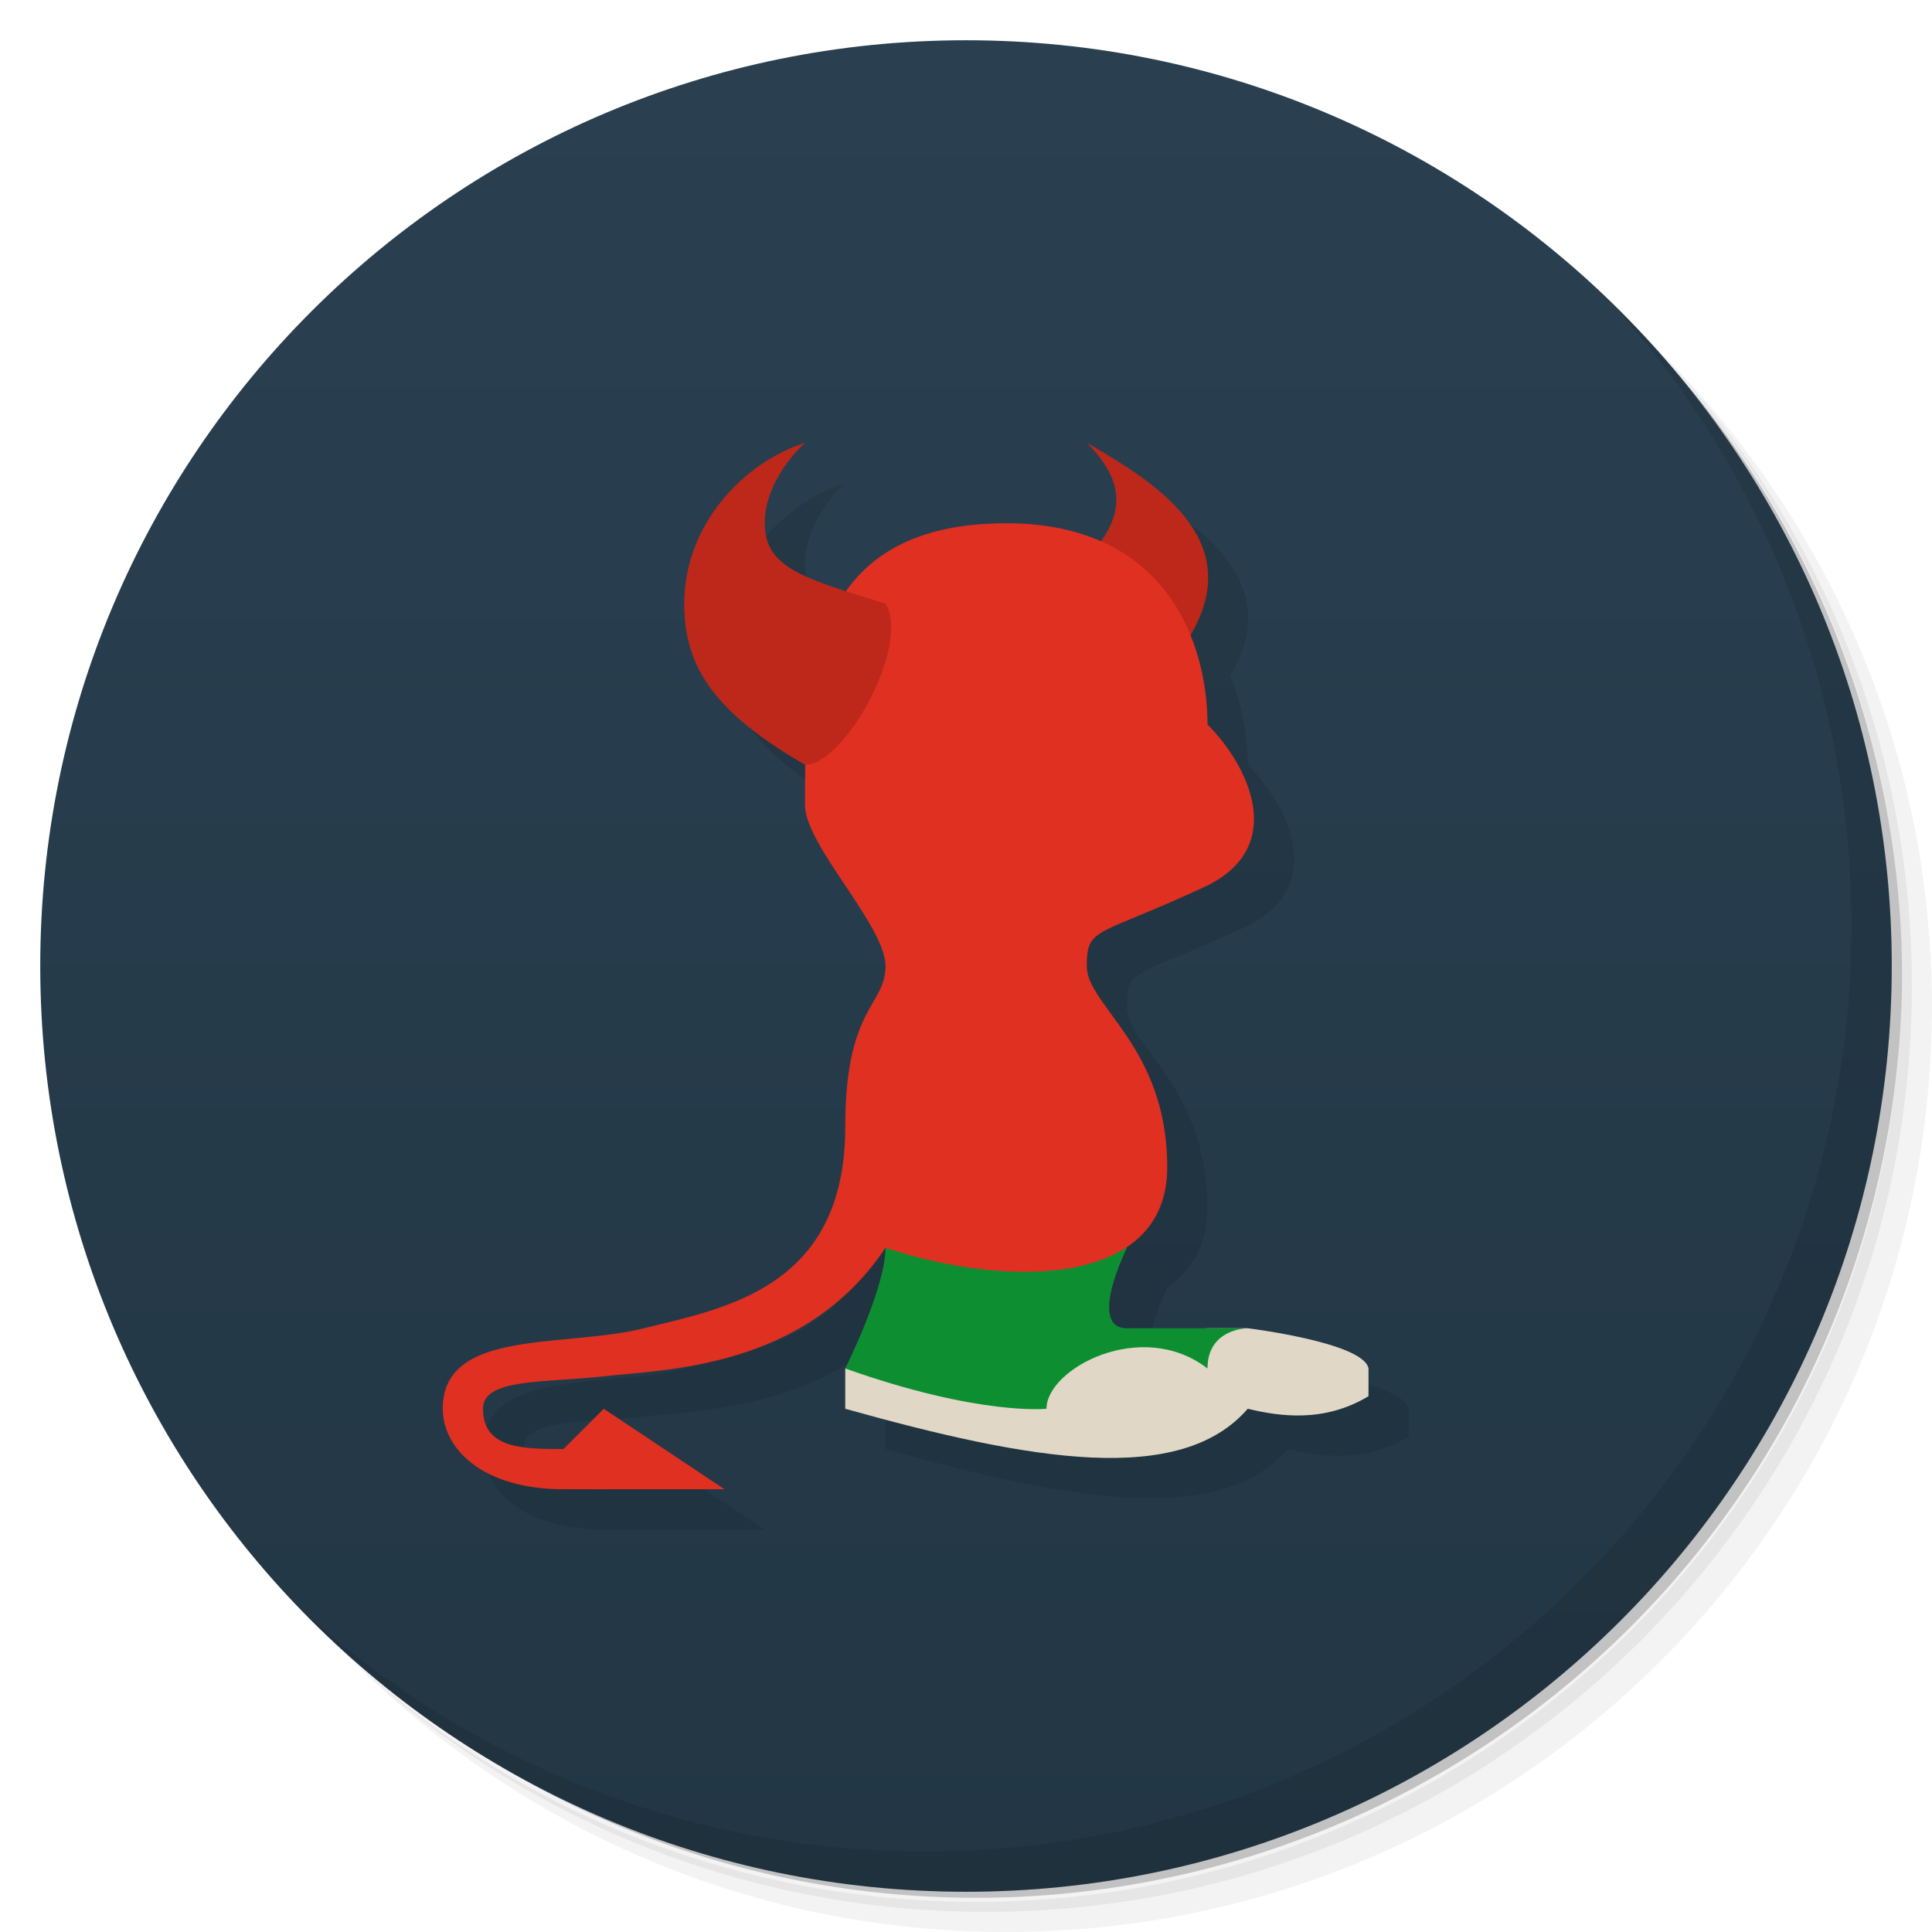 <svg version="1.1" viewBox="0 0 48 48" xmlns="http://www.w3.org/2000/svg">
 <defs>
  <linearGradient id="linearGradient840" x1="1" x2="47" gradientUnits="userSpaceOnUse">
   <stop style="stop-color:#223644" offset="0"/>
   <stop style="stop-color:#2a4051" offset="1"/>
  </linearGradient>
 </defs>
 <path d="m36.31 5c5.859 4.062 9.688 10.831 9.688 18.5 0 12.426-10.07 22.5-22.5 22.5-7.669 0-14.438-3.828-18.5-9.688 1.037 1.822 2.306 3.499 3.781 4.969 4.085 3.712 9.514 5.969 15.469 5.969 12.703 0 23-10.298 23-23 0-5.954-2.256-11.384-5.969-15.469-1.469-1.475-3.147-2.744-4.969-3.781zm4.969 3.781c3.854 4.113 6.219 9.637 6.219 15.719 0 12.703-10.297 23-23 23-6.081 0-11.606-2.364-15.719-6.219 4.16 4.144 9.883 6.719 16.219 6.719 12.703 0 23-10.298 23-23 0-6.335-2.575-12.06-6.719-16.219z" style="opacity:.05"/>
 <path d="m41.28 8.781c3.712 4.085 5.969 9.514 5.969 15.469 0 12.703-10.297 23-23 23-5.954 0-11.384-2.256-15.469-5.969 4.113 3.854 9.637 6.219 15.719 6.219 12.703 0 23-10.298 23-23 0-6.081-2.364-11.606-6.219-15.719z" style="opacity:.1"/>
 <path d="m31.25 2.375c8.615 3.154 14.75 11.417 14.75 21.13 0 12.426-10.07 22.5-22.5 22.5-9.708 0-17.971-6.135-21.12-14.75a23 23 0 0 0 44.875-7 23 23 0 0 0-16-21.875z" style="opacity:.2"/>
 <g transform="matrix(0,-1,1,0,0,48)" style="fill:#501616">
  <path d="m24 1c12.703 0 23 10.297 23 23s-10.297 23-23 23-23-10.297-23-23 10.297-23 23-23z" style="fill:url(#linearGradient840)"/>
  <path transform="rotate(90,24,24)" d="m21 12c-1.491 0.48-3 2-3 4 0 1.583 0.763 2.708 3 4 0.003 0 0.005-0.002 0.008-0.002-0.006 0.34-0.008 0.679-0.008 1.002 0 1 2 3 2 4s-1 1-1 4c0 4-3 4.504-5 5s-5 0-5 2c0 1 1 2 3 2h4l-3-2-1 1c-1 0-2 0-2-1 0-0.76 1.49-0.639 3.016-0.809s4.984-0.191 6.984-3.191c0 1-1 3-1 3v1c4.633 1.3 8.329 1.93 10 0 0.792 0.192 1.901 0.352 3-0.312v-0.688c-0.114-0.646-3-1-3-1h-3c-1 0 0-2 0-2l-0.018-0.008c0.627-0.413 1.018-1.056 1.018-1.992 0-3-2-4-2-5s0.272-0.719 3-2c2-1 1-3 0-4 0-0.675-0.129-1.46-0.434-2.209 1.429-2.402-0.905-3.832-2.566-4.791 0.829 0.829 0.959 1.58 0.346 2.449-0.635-0.28-1.405-0.449-2.346-0.449-2.058 0-3.26 0.683-3.973 1.69-1.328-0.432-2.027-0.772-2.027-1.69 0-1.126 1-2 1-2z" style="fill:#000;opacity:.1"/>
  <path d="m37 27c-1.109 1.921-2.846 4.752-5.992 1.606 0-0.606 2.38-2.334 2.989-1.726 1.12 1.12 2.003 1.12 3.003 0.12z" style="fill:#bd281b"/>
  <path d="m14 21h-1c-1.3 4.633-1.93 8.329 0 10-0.192 0.792-0.352 1.901 0.312 3h0.688c0.646-0.114 1-3 1-3v-1l-0.405-3z" style="fill:#e1d7c6"/>
  <path d="m17 22c-1 0-3-1-3-1-1.184 3.34-1 5-1 5 1 0 2.261 2.368 1 4 1 0 1 1 1 1v-3c0-1 2 0 2 0l1.252-2.842z" style="fill:#0d8f31"/>
  <path d="m13 11c2 0 1.504 3 2 5s1 5 5 5c3 0 3 1 4 1s3-2 4-2c3 0 7 0 7 5 0 4-3 5-5 5-1 1-3 2-4 0-1.281-2.728-1-3-2-3s-2 2-5 2-3-4-2-7c-3-2-3.022-5.459-3.192-6.984s-0.048-3.016-0.808-3.016c-1 0-1 1-1 2l1 1-2 3v-4c0-2 1-3 2-3z" style="fill:#df3021"/>
  <path d="m33 22c0.63-2 0.874-3 2-3 1.126 0 2 1 2 1-0.48-1.491-2-3-4-3-1.583 0-2.708 0.763-4 3 0 1 3 2.633 4 2z" style="fill:#bd281b"/>
 </g>
 <path d="m40.03 7.531c3.712 4.084 5.969 9.514 5.969 15.469 0 12.703-10.297 23-23 23-5.954 0-11.384-2.256-15.469-5.969 4.178 4.291 10.01 6.969 16.469 6.969 12.703 0 23-10.298 23-23 0-6.462-2.677-12.291-6.969-16.469z" style="opacity:.1"/>
</svg>
